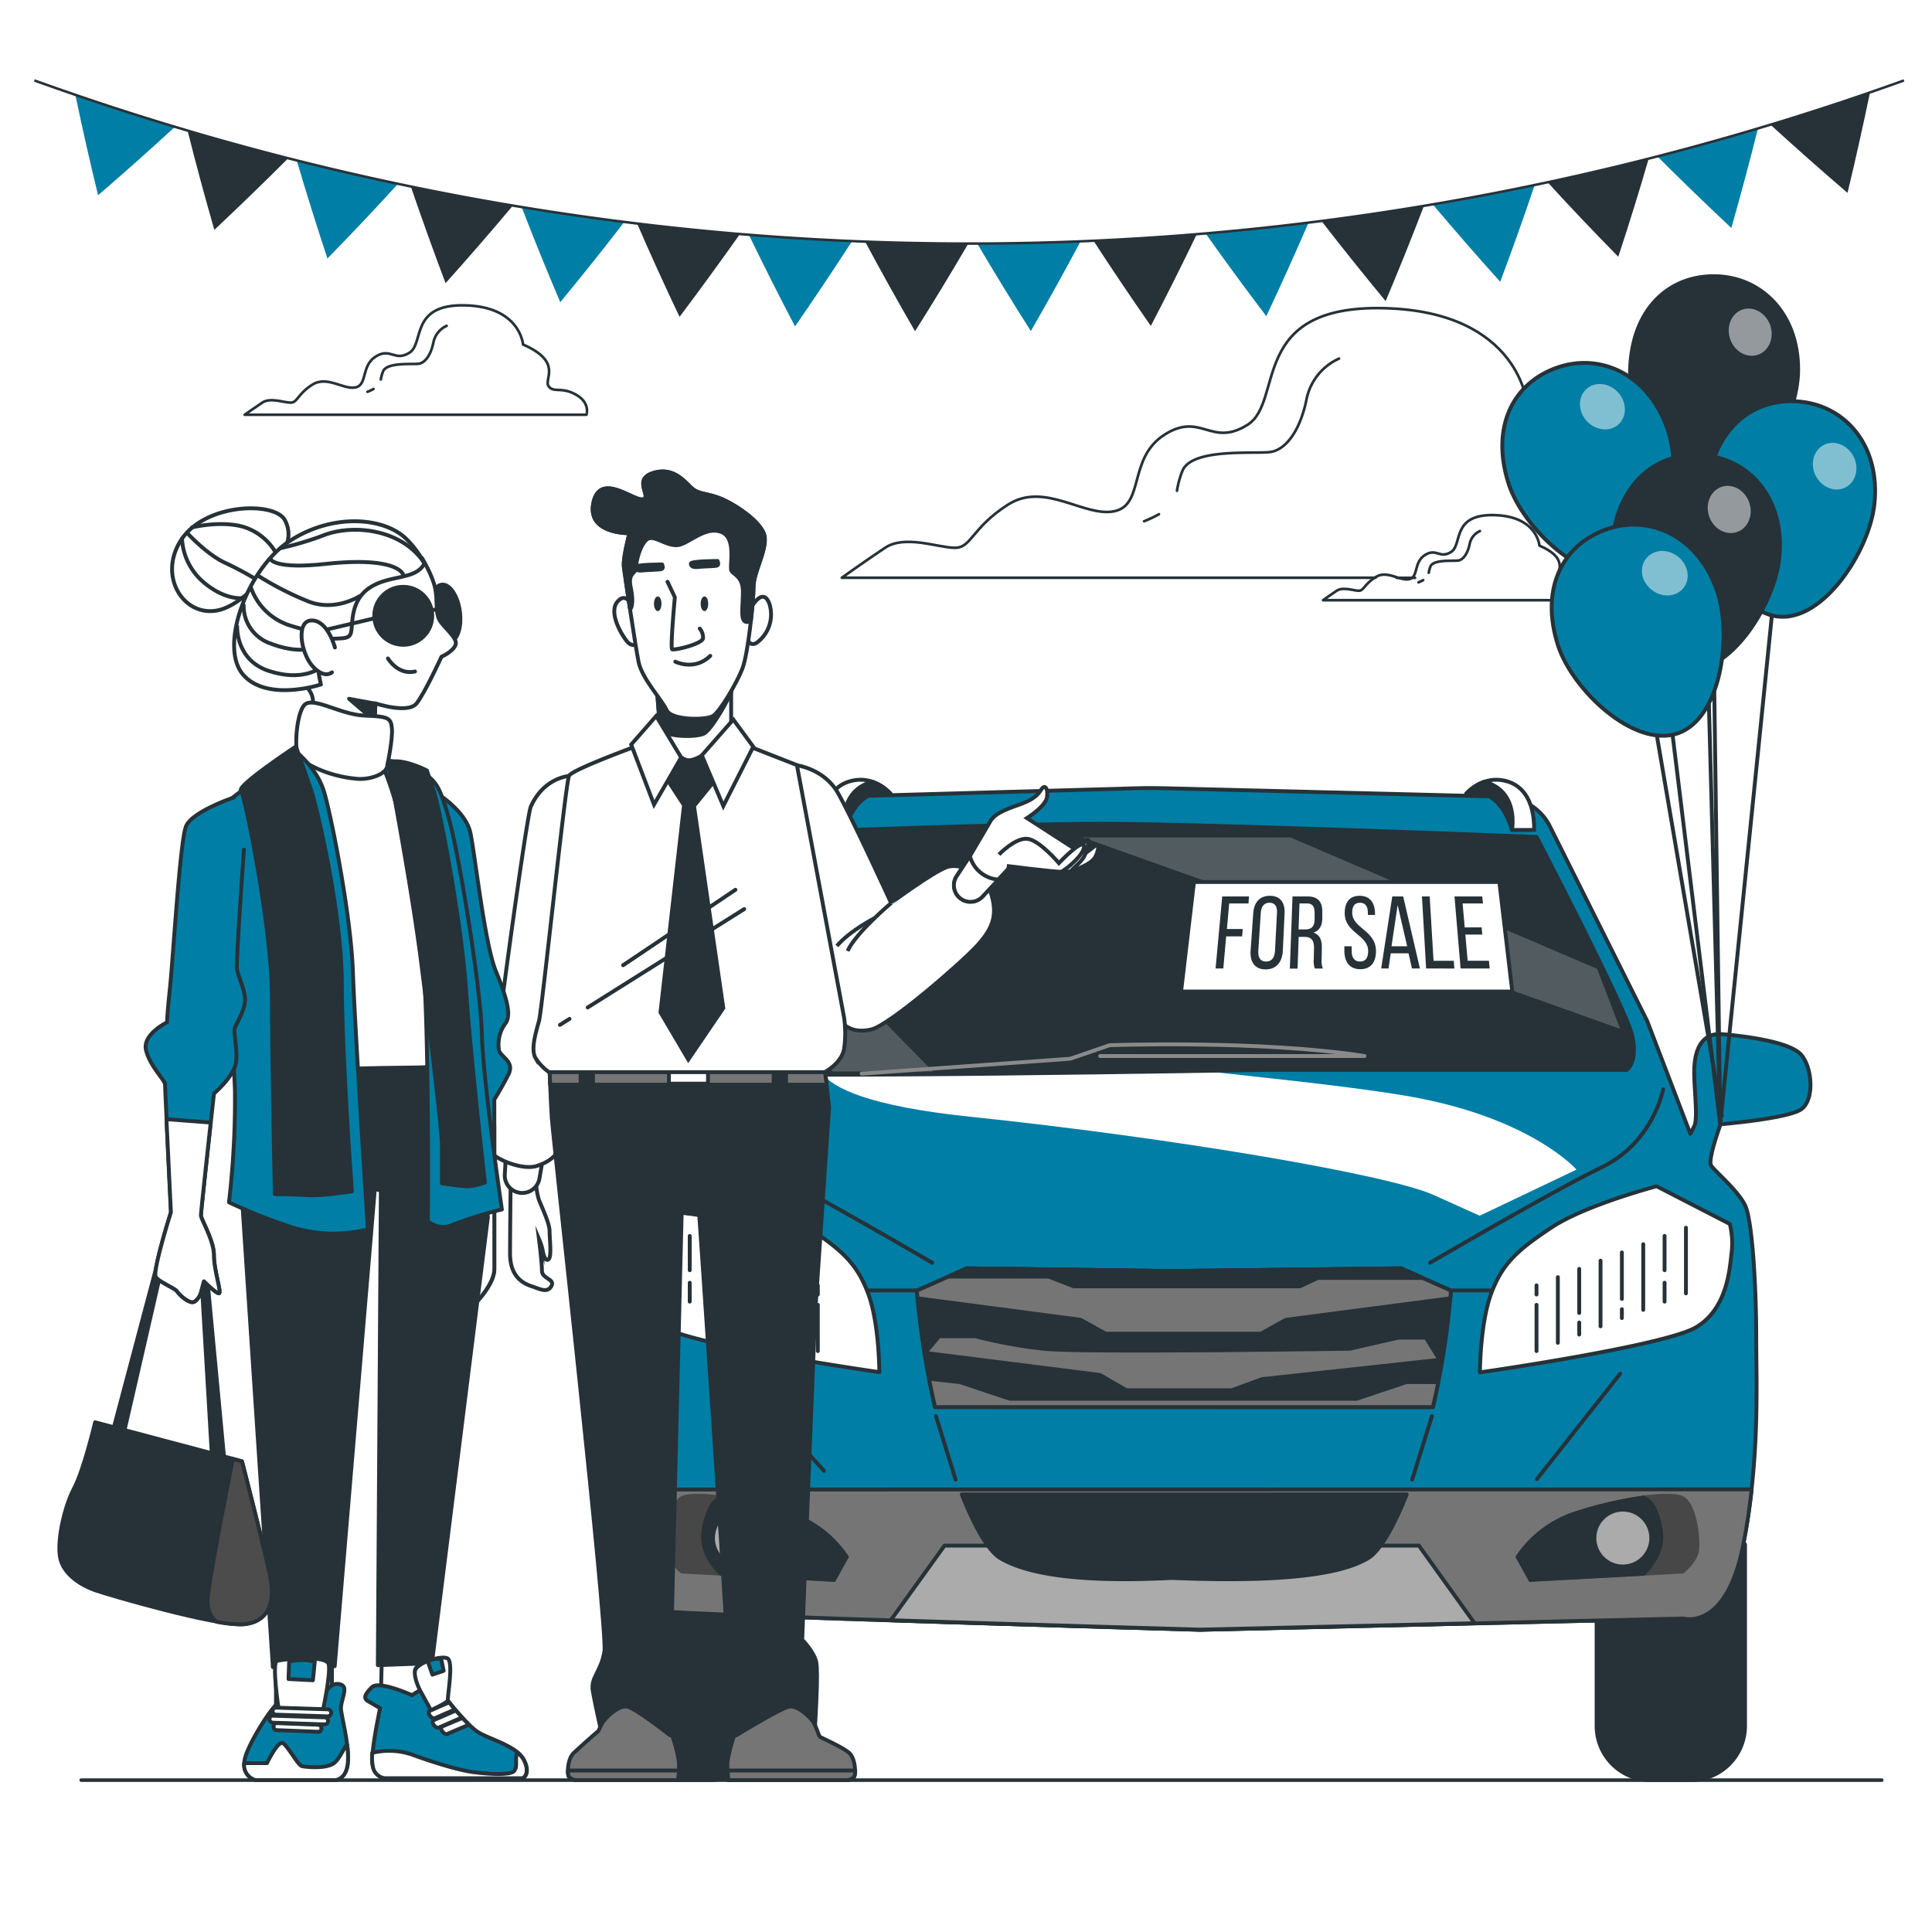 <svg class="animated" id="freepik_stories-vehicle-sale" xmlns="http://www.w3.org/2000/svg" viewBox="0 0 500 500" version="1.1" xmlns:xlink="http://www.w3.org/1999/xlink" xmlns:svgjs="http://svgjs.com/svgjs"><style>svg#freepik_stories-vehicle-sale:not(.animated) .animable {opacity: 0;}svg#freepik_stories-vehicle-sale.animated #freepik--Clouds--inject-22 {animation: 6s Infinite  linear floating;animation-delay: 1.5s;}svg#freepik_stories-vehicle-sale.animated #freepik--Car--inject-22 {animation: 1s 1 forwards cubic-bezier(.36,-0.01,.5,1.38) slideDown;animation-delay: 0s;}            @keyframes floating {                0% {                    opacity: 1;                    transform: translateY(0px);                }                50% {                    transform: translateY(-10px);                }                100% {                    opacity: 1;                    transform: translateY(0px);                }            }                    @keyframes slideDown {                0% {                    opacity: 0;                    transform: translateY(-30px);                }                100% {                    opacity: 1;                    transform: translateY(0);                }            }        </style><g id="freepik--Clouds--inject-22" class="animable animator-active" style="transform-origin: 249.68px 117.171px;"><path d="M149,102.1c-3.84-2.1-5.59-.35-7-2.1s3.85-6.29-6.64-10.84c0,0-.7-9.79-15-10.14S109.83,88.81,106,91.26s-4.9-1.4-8.75,1-2.09,7.34-5.24,8-7.34-3.15-11.19-.7S77,104.2,75.22,104.2s-5.25-1.4-7.35,0-4.54,3.14-4.54,3.14h88.46S152.84,104.2,149,102.1Z" style="fill: none; stroke: rgb(38, 50, 56); stroke-linecap: round; stroke-linejoin: round; stroke-width: 0.687px; transform-origin: 107.626px 93.176px;" id="el5a03zbnr6f4" class="animable"></path><path d="M96.66,100.66a11,11,0,0,1-1.56.74" style="fill: none; stroke: rgb(38, 50, 56); stroke-linecap: round; stroke-linejoin: round; stroke-width: 0.687px; transform-origin: 95.88px 101.03px;" id="elwcasq38c52a" class="animable"></path><path d="M115.59,84.33a6,6,0,0,0-3.42,4.27c-.64,3.2-2.13,5.33-3.84,5.54s-8.11-.42-9.17,1.92a9.33,9.33,0,0,0-.6,2.15" style="fill: none; stroke: rgb(38, 50, 56); stroke-linecap: round; stroke-linejoin: round; stroke-width: 0.687px; transform-origin: 107.075px 91.27px;" id="el17vk3c1gdzz" class="animable"></path><path d="M409,151.25c-3-1.63-4.35-.27-5.43-1.63s3-4.89-5.17-8.42c0,0-.54-7.62-11.69-7.89s-8.15,7.61-11.14,9.52-3.8-1.09-6.79.81-1.64,5.71-4.08,6.25-5.71-2.44-8.7-.54-3,3.53-4.35,3.53-4.08-1.08-5.71,0-3.53,2.45-3.53,2.45h68.77S412,152.88,409,151.25Z" style="fill: none; stroke: rgb(38, 50, 56); stroke-linecap: round; stroke-linejoin: round; stroke-width: 0.687px; transform-origin: 376.846px 144.317px;" id="el8f5bhjpbdho" class="animable"></path><path d="M368.32,150.14a10.89,10.89,0,0,1-1.21.57" style="fill: none; stroke: rgb(38, 50, 56); stroke-linecap: round; stroke-linejoin: round; stroke-width: 0.687px; transform-origin: 367.715px 150.425px;" id="el1mre4xdyw7m" class="animable"></path><path d="M383,137.44a4.65,4.65,0,0,0-2.65,3.32c-.5,2.48-1.66,4.14-3,4.31s-6.3-.33-7.13,1.49a7,7,0,0,0-.46,1.67" style="fill: none; stroke: rgb(38, 50, 56); stroke-linecap: round; stroke-linejoin: round; stroke-width: 0.687px; transform-origin: 376.38px 142.835px;" id="elllnx9m5t23g" class="animable"></path><line x1="361.44" y1="149.54" x2="366.21" y2="149.54" style="fill: none; stroke: rgb(38, 50, 56); stroke-linecap: round; stroke-linejoin: round; stroke-width: 0.687px; transform-origin: 363.825px 149.54px;" id="el2en9r7pp62j" class="animable"></line><path d="M403.57,149.54h32.14s2.58-7.75-6.89-12.92-13.78-.86-17.22-5.17,9.47-15.5-16.37-26.69c0,0-1.72-24.12-37-25s-25.83,24.11-35.31,30.14-12.05-3.44-21.53,2.59-5.16,18.08-12.91,19.8-18.09-7.75-27.56-1.72-9.47,11.2-13.78,11.2-12.92-3.45-18.09,0-11.19,7.75-11.19,7.75H356" style="fill: none; stroke: rgb(38, 50, 56); stroke-linecap: round; stroke-linejoin: round; stroke-width: 0.687px; transform-origin: 326.945px 114.639px;" id="el22x27qyajiu" class="animable"></path><path d="M299.93,133.08a30.64,30.64,0,0,1-3.84,1.82" style="fill: none; stroke: rgb(38, 50, 56); stroke-linecap: round; stroke-linejoin: round; stroke-width: 0.687px; transform-origin: 298.01px 133.99px;" id="eloegd01io1cs" class="animable"></path><path d="M304.6,127a23.34,23.34,0,0,1,1.47-5.28c2.63-5.78,18.4-4.21,22.6-4.73s7.88-5.78,9.46-13.67a14.72,14.72,0,0,1,8.41-10.51" style="fill: none; stroke: rgb(38, 50, 56); stroke-linecap: round; stroke-linejoin: round; stroke-width: 0.687px; transform-origin: 325.57px 109.905px;" id="elzbejil66q6" class="animable"></path></g><g id="freepik--Pennants--inject-22" class="animable" style="transform-origin: 250.815px 53.115px;"><path d="M25.38,50.53q10.14-8.72,19.9-17.7-12.95-3.9-25.78-8.29Q22.21,37.53,25.38,50.53Z" style="fill: rgb(0, 126, 165); transform-origin: 32.39px 37.535px;" id="el0vxqy3gs4fh" class="animable"></path><path d="M55.47,59.49Q65.21,50.34,74.55,41q-13.05-3.33-26-7.16Q51.77,46.65,55.47,59.49Z" style="fill: rgb(38, 50, 56); transform-origin: 61.55px 46.665px;" id="eliqp9ivyf3if" class="animable"></path><path d="M84.74,66.9Q94.09,57.35,103,47.58,89.87,44.8,76.79,41.51,80.54,54.22,84.74,66.9Z" style="fill: rgb(0, 126, 165); transform-origin: 89.895px 54.205px;" id="eluw5bizbpfjr" class="animable"></path><path d="M115.31,73.29q8.91-9.93,17.42-20.08Q119.49,51,106.32,48.27,110.6,60.79,115.31,73.29Z" style="fill: rgb(38, 50, 56); transform-origin: 119.525px 60.78px;" id="eljh8mdydr5ar" class="animable"></path><path d="M145,78.21q8.49-10.29,16.57-20.77Q148.23,55.76,135,53.59,139.76,65.94,145,78.21Z" style="fill: rgb(0, 126, 165); transform-origin: 148.285px 65.9px;" id="elvy6xlwdovg" class="animable"></path><path d="M175.87,82q8-10.64,15.65-21.46-13.35-1.11-26.65-2.72Q170.15,70,175.87,82Z" style="fill: rgb(38, 50, 56); transform-origin: 178.195px 69.91px;" id="elkflug9nv8h" class="animable"></path><path d="M205.76,84.47q7.59-11,14.76-22.07-13.36-.57-26.72-1.64Q199.56,72.67,205.76,84.47Z" style="fill: rgb(0, 126, 165); transform-origin: 207.16px 72.615px;" id="elqmta342sqk" class="animable"></path><path d="M236.81,85.72Q243.94,74.44,250.62,63q-13.38,0-26.75-.51Q230.13,74.19,236.81,85.72Z" style="fill: rgb(38, 50, 56); transform-origin: 237.245px 74.105px;" id="ellka190lz7d9" class="animable"></path><path d="M266.78,85.68q6.66-11.55,12.88-23.22-13.37.54-26.75.57Q259.63,74.43,266.78,85.68Z" style="fill: rgb(0, 126, 165); transform-origin: 266.285px 74.07px;" id="el6bfau9d3dt4" class="animable"></path><path d="M297.83,84.35Q304,72.53,309.73,60.6,296.38,61.71,283,62.31,290.21,73.41,297.83,84.35Z" style="fill: rgb(38, 50, 56); transform-origin: 296.365px 72.475px;" id="elovrhyu0p4x8" class="animable"></path><path d="M327.72,81.83q5.68-12.06,10.93-24.21Q325.34,59.27,312,60.41,319.66,71.21,327.72,81.83Z" style="fill: rgb(0, 126, 165); transform-origin: 325.325px 69.725px;" id="elfsj80ytrqgt" class="animable"></path><path d="M358.6,77.93q5.19-12.3,9.92-24.66Q355.28,55.49,342,57.2,350.1,67.66,358.6,77.93Z" style="fill: rgb(38, 50, 56); transform-origin: 355.26px 65.6px;" id="el4zv2oshjh6x" class="animable"></path><path d="M388.26,72.93q4.68-12.51,8.92-25.05-13.15,2.76-26.4,5Q379.32,63,388.26,72.93Z" style="fill: rgb(0, 126, 165); transform-origin: 383.98px 60.405px;" id="elrl3qd6zknzq" class="animable"></path><path d="M418.81,66.45Q423,53.76,426.7,41q-13.06,3.33-26.22,6.14Q409.45,56.93,418.81,66.45Z" style="fill: rgb(38, 50, 56); transform-origin: 413.59px 53.725px;" id="el991hy2j2ud" class="animable"></path><path d="M448.07,59q3.66-12.86,6.88-25.72-13,3.86-26,7.22Q438.31,49.85,448.07,59Z" style="fill: rgb(0, 126, 165); transform-origin: 441.95px 46.14px;" id="elpkthmi0ihl" class="animable"></path><path d="M478.14,49.92q3.12-13,5.81-26-12.81,4.42-25.76,8.35Q468,41.23,478.14,49.92Z" style="fill: rgb(38, 50, 56); transform-origin: 471.07px 36.92px;" id="elyfs1tk3shss" class="animable"></path><path d="M492.86,21.12a714.61,714.61,0,0,1-484.09,0L9,20.51a713.94,713.94,0,0,0,483.65,0C492.71,20.71,492.78,20.91,492.86,21.12Z" style="fill: rgb(38, 50, 56); transform-origin: 250.815px 41.935px;" id="eloc133oymozi" class="animable"></path></g><g id="freepik--Car--inject-22" class="animable" style="transform-origin: 313.379px 266.074px;"><path d="M159.39,399.67h38.41a0,0,0,0,1,0,0v47a14,14,0,0,1-14,14H173.39a14,14,0,0,1-14-14v-47A0,0,0,0,1,159.39,399.67Z" style="fill: rgb(38, 50, 56); stroke: rgb(38, 50, 56); stroke-linecap: round; stroke-linejoin: round; transform-origin: 178.595px 430.17px;" id="elghqfwvuz91j" class="animable"></path><path d="M413.2,399.67h38.41a0,0,0,0,1,0,0v47a14,14,0,0,1-14,14H427.2a14,14,0,0,1-14-14v-47A0,0,0,0,1,413.2,399.67Z" style="fill: rgb(38, 50, 56); stroke: rgb(38, 50, 56); stroke-linecap: round; stroke-linejoin: round; transform-origin: 432.405px 430.17px;" id="elwdmevenrxwe" class="animable"></path><path d="M466.17,273c-2.91-3.4-14.58-4.86-20.42-5.35s-7.29,4.86-7.29,9.73,1,12.15,0,14.1l-1,1.94L426.3,264.25l-25.15-50.32a13.53,13.53,0,0,0-6.36-6.27,21.58,21.58,0,0,0-4.17-1.43L301.56,204q-3.74-.09-7.48,0L215,206.23a5.69,5.69,0,0,0-2.61,2.59s-30.15,60.78-33.55,69.53-5.35,16-5.35,16a5.62,5.62,0,0,1-1.94-4.37c0-2.92,0-19-1-21.4s-18,0-25.28,4.38-2.92,12.64,3.4,16.05a39.3,39.3,0,0,0,14.1,3.89l6.33,9.23s-8.27,8.76-9.24,11.67-4.87,34-4.87,43.77,1.46,42.78,3.89,47.65S167.63,416,171,416.93s139.55,4.86,139.55,4.86l125-2.92s11.19,3.4,15.56-19,3.4-41.33,3.4-54-1-30.15-2.91-34-7.78-8.75-8.75-10.21,2.43-10.7,2.43-10.7,17.5-1.46,20.9-3.89S469.09,276.4,466.17,273Z" style="fill: rgb(0, 126, 165); stroke: rgb(38, 50, 56); stroke-linecap: round; stroke-linejoin: round; transform-origin: 305.014px 312.872px;" id="elea4fwgkznu5" class="animable"></path><path d="M213.34,270.45S199,283.58,251,289,359,303.88,371,309.25l11.94,5.38L408,302.69S396,289,363.78,283.58s-93.13-8.95-114-16.11S213.34,264.48,213.34,270.45Z" style="fill: rgb(255, 255, 255); transform-origin: 309.764px 289.161px;" id="elaja2rexe7s" class="animable"></path><line x1="242.21" y1="366.48" x2="247.32" y2="382.95" style="fill: none; stroke: rgb(38, 50, 56); stroke-linecap: round; stroke-linejoin: round; transform-origin: 244.765px 374.715px;" id="elu8xlbgvxov" class="animable"></line><line x1="370.58" y1="366.48" x2="365.47" y2="382.95" style="fill: none; stroke: rgb(38, 50, 56); stroke-linecap: round; stroke-linejoin: round; transform-origin: 368.025px 374.715px;" id="el29ud56aqd25" class="animable"></line><path d="M180.93,281.92s2.52,13.64,15.8,20.1,44.51,24.77,44.51,24.77" style="fill: none; stroke: rgb(38, 50, 56); stroke-linecap: round; stroke-linejoin: round; transform-origin: 211.085px 304.355px;" id="el2ul54bfkdvr" class="animable"></path><path d="M430.43,281.92s-2.51,13.64-15.79,20.1-44.52,24.77-44.52,24.77" style="fill: none; stroke: rgb(38, 50, 56); stroke-linecap: round; stroke-linejoin: round; transform-origin: 400.275px 304.355px;" id="elkfy1o3gzfl" class="animable"></path><line x1="189.91" y1="354.8" x2="213.24" y2="380.64" style="fill: none; stroke: rgb(38, 50, 56); stroke-linecap: round; stroke-linejoin: round; transform-origin: 201.575px 367.72px;" id="elahpgo18ox9u" class="animable"></line><line x1="419.3" y1="355.51" x2="397.76" y2="382.8" style="fill: rgb(255, 255, 255); stroke: rgb(38, 50, 56); stroke-linecap: round; stroke-linejoin: round; transform-origin: 408.53px 369.155px;" id="el4er57iozhx8" class="animable"></line><line x1="375.51" y1="333.97" x2="385.95" y2="333.97" style="fill: none; stroke: rgb(38, 50, 56); stroke-linecap: round; stroke-linejoin: round; transform-origin: 380.73px 333.97px;" id="el2exkq4m2amq" class="animable"></line><line x1="237.29" y1="333.97" x2="224.65" y2="333.97" style="fill: none; stroke: rgb(38, 50, 56); stroke-linecap: round; stroke-linejoin: round; transform-origin: 230.97px 333.97px;" id="elo45ij6wqf" class="animable"></line><path d="M156.17,385.49c.66,9.22,1.58,17.52,2.7,19.77,2.44,4.86,8.76,10.69,12.16,11.67s139.55,4.86,139.55,4.86l125-2.92s11.19,3.4,15.56-19c1-5,1.68-9.8,2.19-14.42Z" style="fill: rgb(117, 117, 117); stroke: rgb(38, 50, 56); stroke-linecap: round; stroke-linejoin: round; transform-origin: 304.75px 403.62px;" id="elituu3b5npu" class="animable"></path><path d="M256.26,400H244.44l-13.91,19.31c38,1.24,80,2.44,80,2.44l71.09-1.66L367.21,400H355.39l-49.57.87Z" style="fill: rgb(171, 171, 171); stroke: rgb(38, 50, 56); stroke-linecap: round; stroke-linejoin: round; transform-origin: 306.075px 410.875px;" id="elgr4wowbnr87" class="animable"></path><path d="M211.39,215.14s-22.86,60.29-22.86,62.24,138.1-.49,138.1-.49H421s2.92-1.94,1.46-8.75-24.79-51.54-24.79-51.54-86.07-3.41-111.84-3.41S211.39,215.14,211.39,215.14Z" style="fill: rgb(38, 50, 56); stroke: rgb(38, 50, 56); stroke-linecap: round; stroke-linejoin: round; transform-origin: 305.699px 245.663px;" id="el8ub51hpto1i" class="animable"></path><g id="elpo19ornah2"><polygon points="203.86 238.93 241.43 277.3 215.45 277.3 196.66 258.91 203.86 238.93" style="fill: rgb(255, 255, 255); opacity: 0.2; transform-origin: 219.045px 258.115px;" class="animable"></polygon></g><g id="elnxqmkdqajci"><polygon points="280.21 216.72 419.3 266.27 413.33 250.75 333.94 216.72 280.21 216.72" style="fill: rgb(255, 255, 255); opacity: 0.2; transform-origin: 349.755px 241.495px;" class="animable"></polygon></g><polygon points="391.38 256.61 305.66 256.61 309 228.26 388.03 228.26 391.38 256.61" style="fill: rgb(255, 255, 255); stroke: rgb(38, 50, 56); stroke-linecap: round; stroke-linejoin: round; transform-origin: 348.52px 242.435px;" id="elbybdvgfoh0r" class="animable"></polygon><path d="M321.62,240.43l-.15,1.9h-4.14l-.74,8.31h-2L316.31,232h6.93l-.13,1.81h-5l-.59,6.62Z" style="fill: rgb(38, 50, 56); transform-origin: 318.915px 241.32px;" id="elgnfwq87dgqn" class="animable"></path><path d="M324.34,236.32c.19-2.74,1.63-4.49,4.3-4.49s3.94,1.75,3.81,4.49L332,246c-.14,2.93-1.63,4.88-4.47,4.88s-4.08-2-3.87-4.88Zm1.31,9.74c-.11,1.76.53,2.79,2,2.79s2.22-1,2.32-2.79l.51-9.84c.09-1.62-.51-2.59-1.94-2.59s-2.15,1-2.25,2.59Z" style="fill: rgb(38, 50, 56); transform-origin: 328.048px 241.355px;" id="elyyu61u0d2nc" class="animable"></path><path d="M338.39,232c2.74,0,3.87,1.42,3.82,4.09l0,1.48c0,2-.75,3.29-2.3,3.79,1.63.51,2.22,1.91,2.18,3.94l-.05,3a5.11,5.11,0,0,0,.32,2.35h-2.08a5.46,5.46,0,0,1-.28-2.37l.07-3c0-2.14-.88-2.81-2.55-2.81h-1.42l-.29,8.21h-2L334.5,232Zm-.77,8.54c1.59,0,2.55-.53,2.6-2.53l0-1.74c0-1.62-.52-2.46-2-2.46h-1.91l-.24,6.73Z" style="fill: rgb(38, 50, 56); transform-origin: 338.085px 241.34px;" id="elsw5524nvauo" class="animable"></path><path d="M355.85,236.3v.49H354v-.6c0-1.62-.65-2.56-2.05-2.56s-2,.94-2,2.54c0,4.11,6,4.5,6.15,9.81.06,2.92-1.24,4.85-4.06,4.85s-4.13-1.93-4.12-4.85v-1.09h1.89v1.2c0,1.73.7,2.76,2.16,2.76s2.13-1,2.11-2.76c-.07-4.22-6.08-4.62-6.07-9.79,0-2.78,1.25-4.47,3.87-4.47S355.79,233.58,355.85,236.3Z" style="fill: rgb(38, 50, 56); transform-origin: 352.011px 241.33px;" id="eldvawwwinik" class="animable"></path><path d="M359.92,246.72l-.58,3.92h-1.89L360.32,232h2.82l4.33,18.64h-2.05l-.89-3.92Zm.2-1.83h4.05l-2.46-10.65Z" style="fill: rgb(38, 50, 56); transform-origin: 362.46px 241.32px;" id="el9h1h3dwdbzi" class="animable"></path><path d="M369.08,250.64,368,232H370L371,248.65h5.23l.16,2Z" style="fill: rgb(38, 50, 56); transform-origin: 372.195px 241.325px;" id="elwdyy36ral99" class="animable"></path><path d="M383.44,240l.18,1.86h-4.39l.6,6.78h5.5l.2,2H378L376.42,232h7.18l.19,1.81h-5.27l.55,6.2Z" style="fill: rgb(38, 50, 56); transform-origin: 380.975px 241.32px;" id="elxc4ci8vqj0e" class="animable"></path><path d="M428.73,307s-18.47,4.86-27.22,10.69-12.65,9.24-15.56,17S383,355.17,383,355.17s47.65-6.8,55.92-11.67,8.75-15.55,9.23-19.44a20.43,20.43,0,0,0-.48-7.3Z" style="fill: rgb(255, 255, 255); stroke: rgb(38, 50, 56); stroke-linecap: round; stroke-linejoin: round; transform-origin: 415.642px 331.085px;" id="eldrdo6zb1cz4" class="animable"></path><line x1="397.65" y1="337.69" x2="397.65" y2="349.65" style="fill: none; stroke: rgb(38, 50, 56); stroke-linecap: round; stroke-linejoin: round; transform-origin: 397.65px 343.67px;" id="elht17ltuxkt" class="animable"></line><line x1="397.65" y1="332.65" x2="397.65" y2="335.02" style="fill: none; stroke: rgb(38, 50, 56); stroke-linecap: round; stroke-linejoin: round; transform-origin: 397.65px 333.835px;" id="ellihdsfdgmgk" class="animable"></line><line x1="403.17" y1="330.52" x2="403.17" y2="347.52" style="fill: none; stroke: rgb(38, 50, 56); stroke-linecap: round; stroke-linejoin: round; transform-origin: 403.17px 339.02px;" id="elchm4yp8d1sk" class="animable"></line><line x1="408.7" y1="342.26" x2="408.7" y2="345.38" style="fill: none; stroke: rgb(38, 50, 56); stroke-linecap: round; stroke-linejoin: round; transform-origin: 408.7px 343.82px;" id="el2praglbsjt7" class="animable"></line><line x1="408.7" y1="328.39" x2="408.7" y2="339.79" style="fill: none; stroke: rgb(38, 50, 56); stroke-linecap: round; stroke-linejoin: round; transform-origin: 408.7px 334.09px;" id="els7pnec8j2mg" class="animable"></line><line x1="414.22" y1="326.26" x2="414.22" y2="343.25" style="fill: none; stroke: rgb(38, 50, 56); stroke-linecap: round; stroke-linejoin: round; transform-origin: 414.22px 334.755px;" id="el8mw4mc2a3m5" class="animable"></line><line x1="419.74" y1="338.83" x2="419.74" y2="341.12" style="fill: none; stroke: rgb(38, 50, 56); stroke-linecap: round; stroke-linejoin: round; transform-origin: 419.74px 339.975px;" id="elbfsvo6dyq4g" class="animable"></line><line x1="419.74" y1="324.13" x2="419.74" y2="336.16" style="fill: none; stroke: rgb(38, 50, 56); stroke-linecap: round; stroke-linejoin: round; transform-origin: 419.74px 330.145px;" id="elqm6cyh63i2" class="animable"></line><line x1="425.27" y1="322" x2="425.27" y2="338.99" style="fill: none; stroke: rgb(38, 50, 56); stroke-linecap: round; stroke-linejoin: round; transform-origin: 425.27px 330.495px;" id="elpp945187uab" class="animable"></line><line x1="430.79" y1="331.97" x2="430.79" y2="336.86" style="fill: none; stroke: rgb(38, 50, 56); stroke-linecap: round; stroke-linejoin: round; transform-origin: 430.79px 334.415px;" id="el9mh7x3w450g" class="animable"></line><line x1="430.79" y1="319.86" x2="430.79" y2="328.73" style="fill: none; stroke: rgb(38, 50, 56); stroke-linecap: round; stroke-linejoin: round; transform-origin: 430.79px 324.295px;" id="elijciyx7pq99" class="animable"></line><line x1="436.32" y1="317.73" x2="436.32" y2="334.73" style="fill: none; stroke: rgb(38, 50, 56); stroke-linecap: round; stroke-linejoin: round; transform-origin: 436.32px 326.23px;" id="elavmo5xq07tk" class="animable"></line><path d="M181.86,307s18.48,4.86,27.23,10.69,12.64,9.24,15.56,17,2.92,20.42,2.92,20.42-47.65-6.8-55.92-11.67-8.75-15.55-9.24-19.44a20.56,20.56,0,0,1,.49-7.3Z" style="fill: rgb(255, 255, 255); stroke: rgb(38, 50, 56); stroke-linecap: round; stroke-linejoin: round; transform-origin: 194.926px 331.055px;" id="elbiwk02mqa5s" class="animable"></path><line x1="211.65" y1="337.69" x2="211.65" y2="349.65" style="fill: none; stroke: rgb(38, 50, 56); stroke-linecap: round; stroke-linejoin: round; transform-origin: 211.65px 343.67px;" id="elrt7uvn866a" class="animable"></line><line x1="211.65" y1="332.65" x2="211.65" y2="335.02" style="fill: none; stroke: rgb(38, 50, 56); stroke-linecap: round; stroke-linejoin: round; transform-origin: 211.65px 333.835px;" id="el9tpil8vzds" class="animable"></line><line x1="206.13" y1="330.52" x2="206.13" y2="347.52" style="fill: none; stroke: rgb(38, 50, 56); stroke-linecap: round; stroke-linejoin: round; transform-origin: 206.13px 339.02px;" id="elna258tcjq1" class="animable"></line><line x1="200.6" y1="342.26" x2="200.6" y2="345.38" style="fill: none; stroke: rgb(38, 50, 56); stroke-linecap: round; stroke-linejoin: round; transform-origin: 200.6px 343.82px;" id="elfq45mafcetl" class="animable"></line><line x1="200.6" y1="328.39" x2="200.6" y2="339.79" style="fill: none; stroke: rgb(38, 50, 56); stroke-linecap: round; stroke-linejoin: round; transform-origin: 200.6px 334.09px;" id="elkvxbs9tcr4" class="animable"></line><line x1="195.08" y1="326.26" x2="195.08" y2="343.25" style="fill: none; stroke: rgb(38, 50, 56); stroke-linecap: round; stroke-linejoin: round; transform-origin: 195.08px 334.755px;" id="elnet8u2wpx8" class="animable"></line><line x1="189.55" y1="338.83" x2="189.55" y2="341.12" style="fill: none; stroke: rgb(38, 50, 56); stroke-linecap: round; stroke-linejoin: round; transform-origin: 189.55px 339.975px;" id="elqb7oocum3f" class="animable"></line><line x1="189.55" y1="324.13" x2="189.55" y2="336.16" style="fill: none; stroke: rgb(38, 50, 56); stroke-linecap: round; stroke-linejoin: round; transform-origin: 189.55px 330.145px;" id="eljgsevqiga0g" class="animable"></line><line x1="184.03" y1="322" x2="184.03" y2="338.99" style="fill: none; stroke: rgb(38, 50, 56); stroke-linecap: round; stroke-linejoin: round; transform-origin: 184.03px 330.495px;" id="elsff2ctp00gd" class="animable"></line><line x1="178.5" y1="331.97" x2="178.5" y2="336.86" style="fill: none; stroke: rgb(38, 50, 56); stroke-linecap: round; stroke-linejoin: round; transform-origin: 178.5px 334.415px;" id="elfpsd9k4yzs" class="animable"></line><line x1="178.5" y1="319.86" x2="178.5" y2="328.73" style="fill: none; stroke: rgb(38, 50, 56); stroke-linecap: round; stroke-linejoin: round; transform-origin: 178.5px 324.295px;" id="elegxw86q595v" class="animable"></line><line x1="172.98" y1="317.73" x2="172.98" y2="334.73" style="fill: none; stroke: rgb(38, 50, 56); stroke-linecap: round; stroke-linejoin: round; transform-origin: 172.98px 326.23px;" id="eldxfmn5wynrl" class="animable"></line><path d="M242,364.13A205.32,205.32,0,0,1,237.29,334l12.93-5.74,52.88.7,59.48-.7L375.51,334a205.32,205.32,0,0,1-4.67,30.16Zm6.91,22.62c3.55,9,7.14,14.86,10,16.51,4.24,2.47,14.37,6.66,44.33,5.11,36.43,1.55,46.57-2.64,50.81-5.11,2.82-1.65,6.41-7.47,10-16.51Z" style="fill: rgb(38, 50, 56); stroke: rgb(38, 50, 56); stroke-linecap: round; stroke-linejoin: round; transform-origin: 306.4px 368.483px;" id="el1skxlvnj6gej" class="animable"></path><path d="M375.51,334l-12.93-5.74-59.48.7-52.88-.7L237.29,334s.05.71.16,2l42.21,5.56,6.46,3.59h40.2l6.47-3.59L375.34,336C375.46,334.71,375.51,334,375.51,334Z" style="fill: rgb(117, 117, 117); stroke: rgb(38, 50, 56); stroke-linecap: round; stroke-linejoin: round; transform-origin: 306.4px 336.705px;" id="elkw61v0ypjd" class="animable"></path><polygon points="362.58 328.23 303.1 328.93 250.22 328.23 245.37 330.38 271.4 330.38 277.86 332.9 336.38 332.9 341.04 330.74 368.24 330.74 362.58 328.23" style="fill: rgb(38, 50, 56); stroke: rgb(38, 50, 56); stroke-linecap: round; stroke-linejoin: round; transform-origin: 306.805px 330.565px;" id="el7p9gmanw1gn" class="animable"></polygon><path d="M239.45,350.13l3.59-4.31h9.33A129.39,129.39,0,0,0,270,349.05c9.7,1.08,79.34,0,79.34,0l12.56-2.87H369l3.59,5.74-45.95,5-7.89,2.87H291.5l-6.82-3.95Z" style="fill: rgb(117, 117, 117); stroke: rgb(38, 50, 56); stroke-linecap: round; stroke-linejoin: round; transform-origin: 306.02px 352.805px;" id="elfy54lsizafc" class="animable"></path><path d="M364,357.67,351.09,362H261.35l-12.93-4.31-8-.89c.45,2.36,1,4.82,1.56,7.35H370.84c.51-2.21,1-4.37,1.39-6.46Z" style="fill: rgb(117, 117, 117); stroke: rgb(38, 50, 56); stroke-linecap: round; stroke-linejoin: round; transform-origin: 306.325px 360.475px;" id="elg1ta1q5t1e" class="animable"></path><path d="M216.11,409.36l3.59-6.46a29.1,29.1,0,0,0-15.79-11.85c-11.13-3.59-23.34-5.38-27.29-3.95s-5,11.85-4.3,14.72,4,5.39,4,5.39Z" style="fill: rgb(71, 71, 71); transform-origin: 195.909px 397.983px;" id="elw2s3r8bl2gf" class="animable"></path><path d="M203.91,391.05a102.46,102.46,0,0,0-17.43-4,6.22,6.22,0,0,0-3.39,3.64c-2.52,6.11-2.16,10.42,1.43,15.08a15.27,15.27,0,0,0,1.83,2l29.76,1.61,3.59-6.46A29.1,29.1,0,0,0,203.91,391.05Z" style="fill: rgb(38, 50, 56); transform-origin: 200.582px 398.215px;" id="elwr79rsnqnn" class="animable"></path><path d="M199.24,398.05a7.36,7.36,0,1,1-7.36-7.36A7.35,7.35,0,0,1,199.24,398.05Z" style="fill: rgb(171, 171, 171); stroke: rgb(38, 50, 56); stroke-linecap: round; stroke-linejoin: round; transform-origin: 191.88px 398.05px;" id="elb1f7dim2gtm" class="animable"></path><path d="M395.76,409.36l-3.59-6.46A29.15,29.15,0,0,1,408,391.05c11.12-3.59,23.33-5.38,27.28-3.95s5,11.85,4.31,14.72-3.95,5.39-3.95,5.39Z" style="fill: rgb(71, 71, 71); transform-origin: 415.978px 397.983px;" id="elave9wdd07ga" class="animable"></path><path d="M408,391.05a102,102,0,0,1,17.43-4,6.24,6.24,0,0,1,3.39,3.64c2.51,6.11,2.15,10.42-1.44,15.08a15.27,15.27,0,0,1-1.83,2l-29.76,1.61-3.59-6.46A29.15,29.15,0,0,1,408,391.05Z" style="fill: rgb(38, 50, 56); transform-origin: 411.319px 398.215px;" id="el94zk55mxhrs" class="animable"></path><g id="elv778ksqs5u"><circle cx="419.99" cy="398.05" r="7.36" style="fill: rgb(171, 171, 171); stroke: rgb(38, 50, 56); stroke-linecap: round; stroke-linejoin: round; transform-origin: 419.99px 398.05px; transform: rotate(-67.61deg);" class="animable"></circle></g><path d="M212.88,214.79h5.75s1.77-7.62,7.34-9.38h4.5s-3.59-4.26-9-3.54S212.88,206.89,212.88,214.79Z" style="fill: rgb(255, 255, 255); stroke: rgb(38, 50, 56); stroke-linecap: round; stroke-linejoin: round; transform-origin: 221.675px 208.289px;" id="elslk0lk3mbwg" class="animable"></path><path d="M225.82,202.32c-9.11,2.32-7.19,12.47-7.19,12.47s1.77-7.62,7.34-9.38h4.5A11.63,11.63,0,0,0,225.82,202.32Z" style="fill: rgb(38, 50, 56); stroke: rgb(38, 50, 56); stroke-linecap: round; stroke-linejoin: round; transform-origin: 224.466px 208.555px;" id="elk3te54au1v" class="animable"></path><path d="M397.05,214.79H391.3s-1.77-7.62-7.35-9.38h-4.5s3.59-4.26,9-3.54S397.05,206.89,397.05,214.79Z" style="fill: rgb(255, 255, 255); stroke: rgb(38, 50, 56); stroke-linecap: round; stroke-linejoin: round; transform-origin: 388.25px 208.289px;" id="eld1nsjbbq69" class="animable"></path><path d="M384.11,202.32c9.11,2.32,7.19,12.47,7.19,12.47s-1.77-7.62-7.35-9.38h-4.5A11.71,11.71,0,0,1,384.11,202.32Z" style="fill: rgb(38, 50, 56); stroke: rgb(38, 50, 56); stroke-linecap: round; stroke-linejoin: round; transform-origin: 385.459px 208.555px;" id="elyzcyh4lguyo" class="animable"></path><path d="M223,277.87,277,274l10.17-3.5s38.94-1.41,65.95,2.8h-68.4" style="fill: none; stroke: rgb(138, 138, 138); stroke-linecap: round; stroke-linejoin: round; transform-origin: 288.06px 274.072px;" id="ela1q0x27yt5m" class="animable"></path><polyline points="431.99 183.05 445.2 290.98 443.41 161.11" style="fill: none; stroke: rgb(38, 50, 56); stroke-miterlimit: 10; transform-origin: 438.595px 226.045px;" id="el82d2xre34ee" class="animable"></polyline><polyline points="440.38 112.64 445.2 290.98 459.64 148.63" style="fill: none; stroke: rgb(38, 50, 56); stroke-miterlimit: 10; transform-origin: 450.01px 201.81px;" id="elrpqoz1glh8m" class="animable"></polyline><line x1="418.81" y1="131.92" x2="445.66" y2="289.07" style="fill: none; stroke: rgb(38, 50, 56); stroke-miterlimit: 10; transform-origin: 432.235px 210.495px;" id="elkylmi4izlr" class="animable"></line><path d="M465.36,96c-.15,12-10.11,31.5-22.12,31.35s-21.8-19.86-21.37-31.87c.55-15.52,10-24.18,22-24S465.53,81.24,465.36,96Z" style="fill: rgb(38, 50, 56); stroke: rgb(38, 50, 56); stroke-linecap: round; stroke-linejoin: round; transform-origin: 443.609px 99.414px;" id="el6tyesnqvwi" class="animable"></path><g id="elygcxj4hllon"><path d="M458.14,84.18c1.11,3.23-.32,6.64-3.18,7.63s-6.1-.83-7.2-4.06.31-6.64,3.18-7.63S457,81,458.14,84.18Z" style="fill: rgb(255, 255, 255); opacity: 0.5; transform-origin: 452.951px 85.967px;" class="animable"></path></g><path d="M431.52,110.94c3.94,11.34,1.19,33.05-10.15,37s-27.25-11.28-30.93-22.71c-4.76-14.79,1.21-26.15,12.55-30.1S426.65,97,431.52,110.94Z" style="fill: rgb(0, 126, 165); stroke: rgb(38, 50, 56); stroke-linecap: round; stroke-linejoin: round; transform-origin: 411.003px 121.248px;" id="el0bj80k916s8c" class="animable"></path><g id="elfctqloitju"><path d="M418.71,101.51c2.33,2.49,2.43,6.18.22,8.26s-5.9,1.73-8.23-.75-2.43-6.19-.22-8.27S416.38,99,418.71,101.51Z" style="fill: rgb(255, 255, 255); opacity: 0.5; transform-origin: 414.705px 105.257px;" class="animable"></path></g><path d="M485.1,130.41c-1.25,11.94-13,30.42-24.93,29.16s-19.86-21.81-18.32-33.72c2-15.4,12.23-23.15,24.17-21.89S486.65,115.69,485.1,130.41Z" style="fill: rgb(0, 126, 165); stroke: rgb(38, 50, 56); stroke-linecap: round; stroke-linejoin: round; transform-origin: 463.469px 131.729px;" id="elw86ldpgkqi" class="animable"></path><g id="elzdv8jekek9d"><path d="M479.7,118.15c1.54,3,.61,6.62-2.09,8s-6.15,0-7.7-3-.61-6.62,2.09-8S478.15,115.11,479.7,118.15Z" style="fill: rgb(255, 255, 255); opacity: 0.5; transform-origin: 474.803px 120.647px;" class="animable"></path></g><path d="M460.53,143.91c-1,12-12.44,30.65-24.41,29.61s-20.24-21.45-18.91-33.39c1.71-15.44,11.81-23.36,23.77-22.32S461.82,129.17,460.53,143.91Z" style="fill: rgb(38, 50, 56); stroke: rgb(38, 50, 56); stroke-linecap: round; stroke-linejoin: round; transform-origin: 438.862px 145.64px;" id="el9hwg8mmuv0r" class="animable"></path><g id="el372yjzpkrpn"><path d="M452.71,130.07c1.11,3.22-.31,6.64-3.18,7.62s-6.09-.83-7.2-4.05.31-6.64,3.18-7.63S451.6,126.84,452.71,130.07Z" style="fill: rgb(255, 255, 255); opacity: 0.5; transform-origin: 447.52px 131.848px;" class="animable"></path></g><path d="M444.33,152.78c4,11.33,1.25,33.05-10.09,37s-27.27-11.24-31-22.66c-4.79-14.79,1.16-26.16,12.5-30.12S439.44,138.81,444.33,152.78Z" style="fill: rgb(0, 126, 165); stroke: rgb(38, 50, 56); stroke-linecap: round; stroke-linejoin: round; transform-origin: 423.818px 163.099px;" id="elfzevq5r09h8" class="animable"></path><g id="el7bkoxtqv2j3"><path d="M434.2,144c2.7,2.09,3.39,5.73,1.53,8.12s-5.54,2.66-8.24.57S424.1,147,426,144.57,431.5,141.92,434.2,144Z" style="fill: rgb(255, 255, 255); opacity: 0.5; transform-origin: 430.85px 148.34px;" class="animable"></path></g></g><g id="freepik--character-2--inject-22" class="animable" style="transform-origin: 204.997px 291.349px;"><path d="M206.23,198.05s7,.93,10.53,7,13.86,28.64,13.86,28.64S241,226,244.85,224.48s10.35,2,11.83,7.39,0,8.69-3.88,12.94-22.55,20.52-27.35,21.62-8.51-.73-10.17-6.83-11.09-59.88-11.09-59.88S203.45,197.5,206.23,198.05Z" style="fill: rgb(255, 255, 255); stroke: rgb(38, 50, 56); stroke-miterlimit: 10; transform-origin: 230.672px 232.347px;" id="el7epf9ugoedm" class="animable"></path><path d="M138.72,304.53a18,18,0,0,0,.76,6c.92,2.29,2.75,6.11,2.75,8.09s.61,6.72-.3,7.33-1.38-1.68-1.53-2.6a17.86,17.86,0,0,0-.92-2.74s.77,6.1.77,8.24,3.51,2.14,2.44,4-2.9.76-5.19,0-5.5-2.6-5.5-8.4.16-18.62.16-18.62Z" style="fill: rgb(255, 255, 255); stroke: rgb(38, 50, 56); stroke-miterlimit: 10; transform-origin: 137.446px 319.201px;" id="elynhc9vc3k7g" class="animable"></path><path d="M131,297.81l-.36,6.14a4.52,4.52,0,0,0,3.87,4.74h0a4.52,4.52,0,0,0,5.1-3.71l1.08-6.26Z" style="fill: rgb(255, 255, 255); stroke: rgb(38, 50, 56); stroke-miterlimit: 10; transform-origin: 135.661px 303.273px;" id="elrsh88ewapca" class="animable"></path><path d="M147.27,200.82s-6.59.41-9.92,8c-1.2,2.73-12.42,84.77-11.51,87.8s9.08,6.36,13,5.15,5.75-3.33,6.36-5.76,4.84-91.73,4.84-91.73A3,3,0,0,0,147.27,200.82Z" style="fill: rgb(255, 255, 255); stroke: rgb(38, 50, 56); stroke-miterlimit: 10; transform-origin: 137.932px 251.422px;" id="el1tq44e6njx9h" class="animable"></path><path d="M142.19,275.71s.3,8.78.61,13.62,14.53,132.61,13.62,138.06-3.63,6.66-3,10.29,2.42,11.51,2.42,11.51H174s3.94-4.84,3.33-8.48-3.63-10.59-3.63-13.62,2.72-113.23,2.72-113.23l4.54.6s8.18,118.08,7.57,120.5-2.42,4.54-2.42,5.75,4.24,9.08,4.24,9.08l20.59-3.33s.9-13.62.3-16.34-3.63-5.76-3.63-5.76l3.33-84.16,3.63-53.59-1.21-10.9Z" style="fill: rgb(38, 50, 56); stroke: rgb(38, 50, 56); stroke-miterlimit: 10; transform-origin: 178.38px 362.75px;" id="eljtbtjon398e" class="animable"></path><path d="M213.34,275.71H142.19s.08,2.21.19,5H213.9Z" style="fill: rgb(117, 117, 117); stroke: rgb(38, 50, 56); stroke-linecap: round; stroke-linejoin: round; transform-origin: 178.045px 278.21px;" id="eln4s84rz8me9" class="animable"></path><rect x="150.25" y="277.34" width="3.22" height="5.37" style="fill: rgb(38, 50, 56); stroke: rgb(38, 50, 56); stroke-miterlimit: 10; transform-origin: 151.86px 280.025px;" id="elgl6mzsvuhng" class="animable"></rect><rect x="200.22" y="277.34" width="3.22" height="5.37" style="fill: rgb(38, 50, 56); stroke: rgb(38, 50, 56); stroke-miterlimit: 10; transform-origin: 201.83px 280.025px;" id="elrmlmgacntk" class="animable"></rect><rect x="173.11" y="275.95" width="10.12" height="4.5" style="fill: rgb(255, 255, 255); stroke: rgb(38, 50, 56); stroke-miterlimit: 10; transform-origin: 178.17px 278.2px;" id="eleku0qckztfe" class="animable"></rect><path d="M168.34,191.77s-20.15,7.21-21.07,9-7,60.62-7.76,63.4-2.22,7.39-.93,9.61a12.84,12.84,0,0,0,3.51,3.69h71.34s4.25-2.21,5-5.91a27.89,27.89,0,0,0,0-8.32l-12.19-65.24-12.76-5L177,191.77Z" style="fill: rgb(255, 255, 255); stroke: rgb(38, 50, 56); stroke-miterlimit: 10; transform-origin: 178.405px 234.62px;" id="elly1taegargn" class="animable"></path><line x1="152.09" y1="260.73" x2="192.6" y2="235.27" style="fill: none; stroke: rgb(38, 50, 56); stroke-linecap: round; stroke-linejoin: round; transform-origin: 172.345px 248px;" id="elveqigi7p4w8" class="animable"></line><line x1="144.91" y1="265.24" x2="147.4" y2="263.68" style="fill: none; stroke: rgb(38, 50, 56); stroke-linecap: round; stroke-linejoin: round; transform-origin: 146.155px 264.46px;" id="elaxnf7zc54dk" class="animable"></line><line x1="161.26" y1="249.8" x2="190.33" y2="230.27" style="fill: none; stroke: rgb(38, 50, 56); stroke-linecap: round; stroke-linejoin: round; transform-origin: 175.795px 240.035px;" id="elw3i9bw6ak5g" class="animable"></line><polygon points="171.48 199.9 177.02 208.4 170.93 262 178.13 274.2 187.19 260.89 179.61 208.59 186.08 200.64 178.32 192.32 171.48 199.9" style="fill: rgb(38, 50, 56); stroke: rgb(38, 50, 56); stroke-miterlimit: 10; transform-origin: 179.06px 233.26px;" id="el9lw0ky7tjv" class="animable"></polygon><path d="M170,178.28l.93,11.64s4.25,6.84,7.39,6.84,10.9-6.65,10.9-6.65V177.35s-8.13,5.73-11.64,4.81A28.45,28.45,0,0,1,170,178.28Z" style="fill: rgb(255, 255, 255); stroke: rgb(38, 50, 56); stroke-miterlimit: 10; transform-origin: 179.61px 187.055px;" id="el9e1mwoepsn" class="animable"></path><path d="M177.58,182.16a28.45,28.45,0,0,1-7.58-3.88l.84,10.54c2.1,2.07,9.94,2,11.56.91s5-6.56,6.82-10.51v-1.87S181.09,183.08,177.58,182.16Z" style="fill: rgb(38, 50, 56); stroke: rgb(38, 50, 56); stroke-miterlimit: 10; transform-origin: 179.61px 183.916px;" id="eld826jgj1akb" class="animable"></path><polygon points="176.28 196.02 169.26 208.22 163.35 192.69 169.82 185.3 176.28 196.02" style="fill: rgb(255, 255, 255); stroke: rgb(38, 50, 56); stroke-miterlimit: 10; transform-origin: 169.815px 196.76px;" id="elofitd0zrnwk" class="animable"></polygon><polygon points="181.64 195.47 187.19 208.59 194.95 193.25 189.78 186.22 181.64 195.47" style="fill: rgb(255, 255, 255); stroke: rgb(38, 50, 56); stroke-miterlimit: 10; transform-origin: 188.295px 197.405px;" id="elrftws0qgqv" class="animable"></polygon><path d="M194.68,156.78s2.94-5,4.49-.35a9.07,9.07,0,0,1-3.45,10c-1.9,1-2.42-1.38-2.42-1.38Z" style="fill: rgb(255, 255, 255); stroke: rgb(38, 50, 56); stroke-miterlimit: 10; transform-origin: 196.425px 160.563px;" id="el35hfz7l71cr" class="animable"></path><path d="M163.77,157.3s-1.56-4.49-4-1.56,1.38,9,2.59,10.36,2.59.87,2.94-.17S163.77,157.3,163.77,157.3Z" style="fill: rgb(255, 255, 255); stroke: rgb(38, 50, 56); stroke-miterlimit: 10; transform-origin: 162.158px 160.84px;" id="elf18fvy8g0qj" class="animable"></path><path d="M162.92,138s-1.75,6.42-1.46,8.75,2.92,20.13,3.79,24.51,6.13,9.92,7.3,12.55,10.21,2.62,12,1.46,6.13-8.47,7.59-12.26S195,155.77,195,152s3.21-9,2.92-12.83-7.88-8.76-11.67-10.22-5.54-.87-7.58-2.91-5-5.26-9.93-3.51,0,6.13-2.33,6.72-11.09-7.3-12.84.87S162.92,138,162.92,138Z" style="fill: rgb(255, 255, 255); stroke: rgb(38, 50, 56); stroke-miterlimit: 10; transform-origin: 175.661px 154.021px;" id="elq66sz9liev" class="animable"></path><path d="M197.93,139.14c-.29-3.8-7.88-8.76-11.67-10.22s-5.54-.87-7.58-2.91-5-5.26-9.93-3.51,0,6.13-2.33,6.72-11.09-7.3-12.84.87,9.34,7.88,9.34,7.88-1.75,6.42-1.46,8.75c.14,1.1.79,5.61,1.53,10.54l.26.21s.86-1.21,0-5.35,1.38-3.46,1.38-5.36,1.38-6.73,3.28-7.42,5.35,2.59,8.29,1.55,6.91-4.84,10.71-3.11,1.72,9,2.42,10,2.93,1.55,2.93,5.35-.69,7.26.69,7.77a1.41,1.41,0,0,0,1.38-.33c.42-3.63.68-7,.68-8.62C195,148.18,198.22,142.93,197.93,139.14Z" style="fill: rgb(38, 50, 56); stroke: rgb(38, 50, 56); stroke-miterlimit: 10; transform-origin: 175.671px 141.479px;" id="elkbv4fqz3wsl" class="animable"></path><path d="M174.76,171.24s5,2.51,9.05-1.51" style="fill: none; stroke: rgb(38, 50, 56); stroke-linecap: round; stroke-linejoin: round; transform-origin: 179.285px 170.872px;" id="elgf758twbm56" class="animable"></path><path d="M172.75,150.56l1.9,4s-1.21,13.13-.7,13.47,8-1.38,8-2.93a3.57,3.57,0,0,0-.86-2.42" style="fill: none; stroke: rgb(38, 50, 56); stroke-linecap: round; stroke-linejoin: round; transform-origin: 177.351px 159.317px;" id="elfenwvjgtvmv" class="animable"></path><path d="M171.35,146.08s-6.91,0-6.91.69.69,1,1.73.87,4.31-.18,5-.35S171.35,146.08,171.35,146.08Z" style="fill: rgb(38, 50, 56); stroke: rgb(38, 50, 56); stroke-linecap: round; stroke-linejoin: round; transform-origin: 167.986px 146.875px;" id="eltu76qy6xbrb" class="animable"></path><path d="M185.7,145.18s-6.91,0-6.91.69.69,1,1.73.87,4.32-.18,5-.35S185.7,145.18,185.7,145.18Z" style="fill: rgb(38, 50, 56); stroke: rgb(38, 50, 56); stroke-linecap: round; stroke-linejoin: round; transform-origin: 182.334px 145.974px;" id="ella3993qcfgc" class="animable"></path><path d="M183.28,156.26c0,1.05-.42,1.9-.95,1.9s-1-.85-1-1.9.43-1.9,1-1.9S183.28,155.21,183.28,156.26Z" style="fill: rgb(38, 50, 56); transform-origin: 182.305px 156.26px;" id="el7138frukd5u" class="animable"></path><path d="M171.19,156.26c0,1.05-.42,1.9-.95,1.9s-1-.85-1-1.9.43-1.9,1-1.9S171.19,155.21,171.19,156.26Z" style="fill: rgb(38, 50, 56); transform-origin: 170.215px 156.26px;" id="elth9pzc4lxr" class="animable"></path><path d="M230.62,233.72s-9.05,7.58-11.27,12.39" style="fill: rgb(255, 255, 255); stroke: rgb(38, 50, 56); stroke-miterlimit: 10; transform-origin: 224.985px 239.915px;" id="el7gj2omy87rn" class="animable"></path><path d="M226.37,237.6s-6.28,3.15-9.8,7.21" style="fill: rgb(255, 255, 255); stroke: rgb(38, 50, 56); stroke-miterlimit: 10; transform-origin: 221.47px 241.205px;" id="eldbya3sno9zf" class="animable"></path><path d="M277.2,225.41s5.17-1.48,6.28-3.7.92-3.7-.37-2.59-2.77,2-3.33,2.59S277.2,225.41,277.2,225.41Z" style="fill: rgb(255, 255, 255); stroke: rgb(38, 50, 56); stroke-miterlimit: 10; transform-origin: 280.704px 222.076px;" id="elpbwucck5on" class="animable"></path><path d="M251.14,221.34l-3.53,5.36a4.26,4.26,0,0,0,.4,5.23h0a4.29,4.29,0,0,0,6.31,0l7.35-7.87s14.79,2.22,15.53,1.3,3.14-2.59,3.69-4.44,1.3-4.07.37-3.51-2,3-2,3l-13.49-8.69s4.8-3,5.17-5.36-.55-3.51-1.48-2-2.21,2.58-5.17,3.69-6.66,2.22-7.95,4.44Z" style="fill: rgb(255, 255, 255); stroke: rgb(38, 50, 56); stroke-miterlimit: 10; transform-origin: 264.299px 218.496px;" id="elpf8qicnmdxl" class="animable"></path><path d="M254.32,232l4.07-4.36a8.21,8.21,0,0,1-7.38-6.09l-3.4,5.17a4.28,4.28,0,0,0,6.71,5.28Z" style="fill: rgb(255, 255, 255); stroke: rgb(38, 50, 56); stroke-miterlimit: 10; transform-origin: 252.632px 227.475px;" id="el9shzign3v97" class="animable"></path><path d="M258.53,221.15s4.25-4.43,7.39-4.06,8.13,6.28,8.13,6.28,6.1-6.47,6.47-4.43-5,6.47-5.91,6.65-14.05-1.48-14.05-1.48" style="fill: rgb(255, 255, 255); stroke: rgb(38, 50, 56); stroke-miterlimit: 10; transform-origin: 269.534px 221.336px;" id="el2qj4swl521k" class="animable"></path><path d="M173.42,449.1s-8.9-7-11.06-7.42-5.12,2.43-6.07,3.64-1.21,2.57-1.62,2.84-4.58,4-6.2,5.52-1.75,5.53-1.21,6.21a3,3,0,0,0,1.75.81h26.43a25.09,25.09,0,0,0,.27-4.72,38.18,38.18,0,0,0-1.73-6.79" style="fill: rgb(117, 117, 117); stroke: rgb(38, 50, 56); stroke-linecap: round; stroke-linejoin: round; transform-origin: 161.351px 451.169px;" id="elb78w99vziad" class="animable"></path><path d="M147,458.21a3.23,3.23,0,0,0,.28,1.68,3,3,0,0,0,1.75.81h26.43s.18-1.12.26-2.49Z" style="fill: rgb(117, 117, 117); stroke: rgb(38, 50, 56); stroke-linecap: round; stroke-linejoin: round; transform-origin: 161.352px 459.455px;" id="el9co1c96tn6" class="animable"></path><path d="M190.56,449.1s11.45-7,13.61-7.42,5.12,2.43,6.07,3.64,1.62,3.91,2,4.18,5.93,2.7,7.55,4.18,1.76,5.53,1.22,6.21a3.06,3.06,0,0,1-1.76.81H188.54a25.09,25.09,0,0,1-.27-4.72,38.18,38.18,0,0,1,1.73-6.79Z" style="fill: rgb(117, 117, 117); stroke: rgb(38, 50, 56); stroke-linecap: round; stroke-linejoin: round; transform-origin: 204.773px 451.169px;" id="elh5dfq1d207m" class="animable"></path><path d="M188.54,460.7h30.73a3.06,3.06,0,0,0,1.76-.81,3.34,3.34,0,0,0,.28-1.68h-33C188.36,459.58,188.54,460.7,188.54,460.7Z" style="fill: rgb(117, 117, 117); stroke: rgb(38, 50, 56); stroke-linecap: round; stroke-linejoin: round; transform-origin: 204.817px 459.455px;" id="elgdllao7cgwp" class="animable"></path></g><g id="freepik--character-1--inject-22" class="animable" style="transform-origin: 75.861px 296.124px;"><path d="M116.89,166c1.69-.82,2.63-4.07,2.13-7.76-.55-4.11-2.67-7.21-4.72-6.93-1.62.21-2.72,2.47-2.84,5.42Z" style="fill: rgb(38, 50, 56); stroke: rgb(38, 50, 56); stroke-linecap: round; stroke-linejoin: round; transform-origin: 115.307px 158.646px;" id="elq8pvv5xa3d9" class="animable"></path><path d="M73,143a7.55,7.55,0,0,0,.78-8.28c-2.33-4.92-20.18-4.66-26.65,4.66s.14,20.22,9,18.62C63,156.77,70.9,146.87,73,143Z" style="fill: rgb(255, 255, 255); stroke: rgb(38, 50, 56); stroke-linecap: round; stroke-linejoin: round; transform-origin: 59.6px 144.853px;" id="elnizjjq4572s" class="animable"></path><path d="M47.1,139.37a15.86,15.86,0,0,0,5.74,11.44c5.82,4.87,10.37,3.93,10.37,3.93" style="fill: none; stroke: rgb(38, 50, 56); stroke-linecap: round; stroke-linejoin: round; transform-origin: 55.155px 147.091px;" id="el5din48287ua" class="animable"></path><path d="M48.59,138.08s4.88,5.34,9.59,7.54a84.19,84.19,0,0,1,8,4.25" style="fill: none; stroke: rgb(38, 50, 56); stroke-linecap: round; stroke-linejoin: round; transform-origin: 57.385px 143.975px;" id="elal4yvm8s19d" class="animable"></path><path d="M49.69,136.5s6.76-1.73,12.74-.31a14.63,14.63,0,0,1,8.8,6.6" style="fill: none; stroke: rgb(38, 50, 56); stroke-linecap: round; stroke-linejoin: round; transform-origin: 60.46px 139.21px;" id="el6yxtvm90pu3" class="animable"></path><path d="M109.24,144.46s2.82,4.63,3.42,8,0,5.84,1,7.85,5,4.83,4.22,6.64-3.62,3-3.62,3-4.23,9.26-6.44,12.08-10.67,0-10.67,0l-.2,4.43-16.5-3s1.81-2.62-1.21-5.84-12.08-14.09-1.61-24.55S105.82,143.25,109.24,144.46Z" style="fill: rgb(255, 255, 255); stroke: rgb(38, 50, 56); stroke-linecap: round; stroke-linejoin: round; transform-origin: 95.349px 165.134px;" id="el7d72wnim7y4" class="animable"></path><polyline points="97.16 182.1 90.34 180.85 96.96 186.53 97.16 182.1" style="fill: rgb(38, 50, 56); stroke: rgb(38, 50, 56); stroke-linecap: round; stroke-linejoin: round; transform-origin: 93.75px 183.69px;" id="elxwu1bi30yvj" class="animable"></polyline><path d="M109.85,145.79a26.43,26.43,0,0,0-4.8-6.42c-6-5.7-19.4-6.47-30.27.77s-18.11,27.17-11.9,34.41,20.18,2.59,20.18,2.59-2.59-10.35.78-11.39,6.47.26,7-2.06-.26-8.28,4.92-11.65S107.65,150.17,109.85,145.79Z" style="fill: rgb(255, 255, 255); stroke: rgb(38, 50, 56); stroke-linecap: round; stroke-linejoin: round; transform-origin: 85.22px 156.756px;" id="elz4cvzudm9j" class="animable"></path><path d="M82.55,173s-4.4,3.46-13,.63-8.17-11.48-8.17-11.48" style="fill: none; stroke: rgb(38, 50, 56); stroke-linecap: round; stroke-linejoin: round; transform-origin: 71.963px 168.446px;" id="el0hzdhsq592nu" class="animable"></path><path d="M63.06,156.63a10.28,10.28,0,0,0,6.92,9.9c7.38,2.83,11.16,1.1,11.16,1.1" style="fill: none; stroke: rgb(38, 50, 56); stroke-linecap: round; stroke-linejoin: round; transform-origin: 72.099px 162.392px;" id="el7yzsnr0eyu5" class="animable"></path><path d="M64.94,152.07A15.73,15.73,0,0,0,75.48,162a38.82,38.82,0,0,0,6,1.42" style="fill: none; stroke: rgb(38, 50, 56); stroke-linecap: round; stroke-linejoin: round; transform-origin: 73.21px 157.745px;" id="elzqhc8o2mefb" class="animable"></path><path d="M66.67,148.92a81.68,81.68,0,0,0,13.21,6.76c6.92,2.68,13.21-1.41,13.21-1.41" style="fill: none; stroke: rgb(38, 50, 56); stroke-linecap: round; stroke-linejoin: round; transform-origin: 79.88px 152.755px;" id="elxqmivv2mk9h" class="animable"></path><path d="M70.13,144.84s1.26,2.51,14.15,1.1,19,.33,20.12,2.83" style="fill: none; stroke: rgb(38, 50, 56); stroke-linecap: round; stroke-linejoin: round; transform-origin: 87.265px 146.805px;" id="elqf32ymi2vm" class="animable"></path><path d="M72.65,141.85a79.33,79.33,0,0,0,11.47-3.46c7.86-2.83,20.17-1.23,25.73,7.4" style="fill: none; stroke: rgb(38, 50, 56); stroke-linecap: round; stroke-linejoin: round; transform-origin: 91.25px 141.449px;" id="el7g66gwsnvda" class="animable"></path><path d="M86.68,167.57s-1.81-7-6-7-2.84,8.54.26,11.9S85.91,174,85.91,174" style="fill: rgb(255, 255, 255); stroke: rgb(38, 50, 56); stroke-linecap: round; stroke-linejoin: round; transform-origin: 82.362px 167.534px;" id="el66ppocsn8id" class="animable"></path><path d="M100.4,170.41s2.58,4.4,7,3.37" style="fill: none; stroke: rgb(38, 50, 56); stroke-linecap: round; stroke-linejoin: round; transform-origin: 103.9px 172.173px;" id="ele5catd83orq" class="animable"></path><g id="el4pjkigi64dh"><circle cx="104.36" cy="159.37" r="7.5" style="fill: rgb(38, 50, 56); stroke: rgb(38, 50, 56); stroke-linecap: round; stroke-linejoin: round; transform-origin: 104.36px 159.37px; transform: rotate(-81.01deg);" class="animable"></circle></g><line x1="97.81" y1="159.8" x2="84.61" y2="162.91" style="fill: none; stroke: rgb(38, 50, 56); stroke-linecap: round; stroke-linejoin: round; transform-origin: 91.21px 161.355px;" id="el59t24e6bqbo" class="animable"></line><line x1="111.17" y1="158.12" x2="114.27" y2="157.34" style="fill: none; stroke: rgb(38, 50, 56); stroke-linecap: round; stroke-linejoin: round; transform-origin: 112.72px 157.73px;" id="eloref4jk9d8" class="animable"></line><polygon points="85.91 426.29 85.91 442.85 71.42 442.85 71.42 426.03 85.91 426.29" style="fill: rgb(255, 255, 255); stroke: rgb(38, 50, 56); stroke-linecap: round; stroke-linejoin: round; transform-origin: 78.665px 434.44px;" id="elo6zmlfblx4" class="animable"></polygon><polygon points="98.84 428.1 98.58 438.45 106.35 441.55 111.26 438.45 111.26 426.55 98.84 428.1" style="fill: rgb(255, 255, 255); stroke: rgb(38, 50, 56); stroke-linecap: round; stroke-linejoin: round; transform-origin: 104.92px 434.05px;" id="elrh3ss0li8r" class="animable"></polygon><path d="M112.3,204.82s8.25,4.74,9.48,10.89,3.69,28.67,6.55,35.63,4.1,11.47,2.46,13.52a9.26,9.26,0,0,0-1.64,7c.41,1.64,4.1,2.87,2.46,6.15s-3.68,6.55-3.68,6.55v43.83c0,4.1-4.92,9-6.15,10.24s-3.28-3.27-3.28-6.55-.82-78.65-2-84.38-8.2-41.79-8.2-41.79S109.37,202.54,112.3,204.82Z" style="fill: rgb(0, 126, 165); stroke: rgb(38, 50, 56); stroke-linecap: round; stroke-linejoin: round; transform-origin: 120.164px 271.434px;" id="el4mc3stqhn8j" class="animable"></path><path d="M121.78,338.59c1.23-1.22,6.15-6.14,6.15-10.24V291.3a34.46,34.46,0,0,1-10,.37c.34,19.66.54,38.76.54,40.37C118.5,335.32,120.55,339.82,121.78,338.59Z" style="fill: rgb(255, 255, 255); stroke: rgb(38, 50, 56); stroke-linecap: round; stroke-linejoin: round; transform-origin: 122.93px 315.049px;" id="elbmvbm1wh9c" class="animable"></path><path d="M62.62,309.86l8,121.6,16-.26L97,307.79l1.56.26-.78,122.89,14-.51L126.27,315s-3.11-26.39-6-32.6a43.93,43.93,0,0,0-7-10.61H71.68S64.69,283.47,62.62,309.86Z" style="fill: rgb(38, 50, 56); stroke: rgb(38, 50, 56); stroke-linecap: round; stroke-linejoin: round; transform-origin: 94.445px 351.625px;" id="elxusbmy48nin" class="animable"></path><path d="M96.77,195.51s8.28,5.43,10.09,10.09,8.54,68.82,8.54,69.85-12.42.78-19.66,1-9.83.26-9.83.26-9.57-63.13-11.39-69.6,0-9.05,2.07-11.12,5.44-2.59,7-3.37S96.77,195.51,96.77,195.51Z" style="fill: rgb(255, 255, 255); stroke: rgb(38, 50, 56); stroke-linecap: round; stroke-linejoin: round; transform-origin: 94.586px 234.611px;" id="elod7fg6e8n5t" class="animable"></path><path d="M99.62,199.65s6.21,13.71,9.57,45c2,19.1,1.55,71.41,1.55,71.41a6.08,6.08,0,0,0,6.73.78A106.88,106.88,0,0,1,129.89,313s-4.92-33.64-5.17-45.28-5.7-45.28-8.28-54.85-3.63-10.86-7.51-13.19-9.83-3.11-9.83-3.11Z" style="fill: rgb(0, 126, 165); stroke: rgb(38, 50, 56); stroke-linecap: round; stroke-linejoin: round; transform-origin: 114.495px 257.042px;" id="elno59sqyxu0e" class="animable"></path><path d="M100.14,198.61s1.55-7.24,1.29-10.09-1.05-3.08-7.26-3.34-13.44-5.2-15.51-2.61S76.08,194.73,77.37,196s6.63,4.79,14.92,5.55C95.23,201.84,99.36,200.68,100.14,198.61Z" style="fill: rgb(255, 255, 255); stroke: rgb(38, 50, 56); stroke-linecap: round; stroke-linejoin: round; transform-origin: 89.062px 191.708px;" id="elwaotlbyq0iq" class="animable"></path><path d="M76.85,194.73s-16,10.35-19.4,14.23,3.1,59.77,3.36,73.74a230.19,230.19,0,0,1-1.55,28.46,137.11,137.11,0,0,0,16.3,6.46,36.09,36.09,0,0,0,19.66.52s-3.36-51.48-3.88-66.49-5.69-40.88-7.5-46.83S76.85,194.73,76.85,194.73Z" style="fill: rgb(0, 126, 165); stroke: rgb(38, 50, 56); stroke-linecap: round; stroke-linejoin: round; transform-origin: 75.844px 256.994px;" id="el45sabpu5t4f" class="animable"></path><path d="M76.59,193.18s-15.26,10.09-14.23,11.38,8,35.71,8,53,.78,51.49.78,51.49,4.92,0,8.54.26,11.38-1,11.38-1-2.59-35.7-2.59-53.81-6.46-45.8-8-50.2S76.59,193.18,76.59,193.18Z" style="fill: rgb(38, 50, 56); stroke: rgb(38, 50, 56); stroke-linecap: round; stroke-linejoin: round; transform-origin: 76.685px 251.263px;" id="elz4moy44esv" class="animable"></path><path d="M100.4,197.32s5.95,31.05,8.53,51.23,5.44,44,5.44,47.86v9.83s4.91.78,6.72.78a15.06,15.06,0,0,0,4.4-1s-3.88-34.41-4.91-50.19-6.47-45.53-8.28-51l-1.81-5.43S104,196,100.4,197.32Z" style="fill: rgb(38, 50, 56); stroke: rgb(38, 50, 56); stroke-linecap: round; stroke-linejoin: round; transform-origin: 112.945px 252.018px;" id="el9s1m4bzxj4d" class="animable"></path><path d="M62.62,378.17l-38-10.09s-2.85,12.16-5.43,17.07S14.76,398.6,15.54,403s5.43,7.25,9.05,8.54,31.31,9.31,38.29,8.8,8-6.21,7.25-11.13S62.62,378.17,62.62,378.17Z" style="fill: rgb(38, 50, 56); stroke: rgb(38, 50, 56); stroke-linecap: round; stroke-linejoin: round; transform-origin: 42.849px 394.222px;" id="el0u66nbvanhsp" class="animable"></path><path d="M70.13,409.21c-.78-4.91-7.51-31-7.51-31l-2.36-.63c-.42,2.12-5.69,28.59-6.43,35.29-.39,3.46.56,5.52,2.18,6.82a32.19,32.19,0,0,0,6.87.69C69.87,419.82,70.9,414.13,70.13,409.21Z" style="fill: rgb(76, 76, 76); stroke: rgb(38, 50, 56); stroke-linecap: round; stroke-linejoin: round; transform-origin: 62.045px 398.98px;" id="elbbsxwtr1fzf" class="animable"></path><path d="M41.67,329,31.09,375.08a1.52,1.52,0,0,1-1.6,1.17h0a1.52,1.52,0,0,1-1.33-1.9l13-49,12.16,2.07,5,53.28a1.52,1.52,0,0,1-1.85,1.61l-.22-.05a1.51,1.51,0,0,1-1.17-1.38l-3-51.14Z" style="fill: rgb(38, 50, 56); stroke: rgb(38, 50, 56); stroke-linecap: round; stroke-linejoin: round; transform-origin: 43.218px 353.849px;" id="elasjrruglb17" class="animable"></path><path d="M60.55,206.37S49.69,210,48.13,213.88,44.77,248.29,44,255.53s-.77,9.06-.77,9.06-6.47,3.1-5.43,7.24,4.91,7.76,4.91,8.8,1.55,33.11,1.55,33.11-4.91,15.53-3.88,16.82,4.92,2.85,5.44,3.62,3.36,3.62,4.65,2.59A4.38,4.38,0,0,0,52,334.44l.77-2.84s3.11,3.1,3.88,3.1-1.29-5.95-1.29-9.83S52,315.55,52,314.52,55.38,283,55.38,283s5.17-4.4,5.69-8-.78-7.77-.26-9.06,2.33-4.14,2.59-6.73-1.81-6.46-2.07-8.53,1.81-30.79,1.81-30.79" style="fill: rgb(0, 126, 165); stroke: rgb(38, 50, 56); stroke-linecap: round; stroke-linejoin: round; transform-origin: 50.555px 271.681px;" id="elypgzyzza838" class="animable"></path><path d="M45.81,334.18c.51.78,3.36,3.62,4.65,2.59A4.38,4.38,0,0,0,52,334.44l.77-2.84s3.11,3.1,3.88,3.1-1.29-5.95-1.29-9.83S52,315.55,52,314.52c0-.7,1.53-14.87,2.53-24l-11.45-.88c.46,9.82,1.15,24.09,1.15,24.09s-4.91,15.53-3.88,16.82S45.29,333.41,45.81,334.18Z" style="fill: rgb(255, 255, 255); stroke: rgb(38, 50, 56); stroke-linecap: round; stroke-linejoin: round; transform-origin: 48.515px 313.316px;" id="elq8x2exj9aeq" class="animable"></path><path d="M83.58,441.81s-9.31-1.55-10.87-1.55S64.43,450.87,63.4,455s2.07,5.69,2.84,5.69H86.68s3.11,0,3.37-4.92-1.81-11.9-1.81-13.71,1.29-4.14.77-5.43S83.84,434.57,83.58,441.81Z" style="fill: rgb(0, 126, 165); stroke: rgb(38, 50, 56); stroke-linecap: round; stroke-linejoin: round; transform-origin: 76.633px 448.239px;" id="el8d2bkfidpz8" class="animable"></path><path d="M90.05,455.78a25.73,25.73,0,0,0-.22-4.31c-1.1,1.29-1.92,3.72-3.4,4.83-2.07,1.55-7.25,1-8.28.78s-3.63-5.18-4.92-5.95-4.14,5.17-4.14,5.17H63.2a4,4,0,0,0,3,4.4H86.68S89.79,460.7,90.05,455.78Z" style="fill: rgb(255, 255, 255); stroke: rgb(38, 50, 56); stroke-linecap: round; stroke-linejoin: round; transform-origin: 76.615px 455.881px;" id="eljtry5o0rgd" class="animable"></path><path d="M72.08,442.14s-1.74-11.75-.44-12.26,12.91-1.71,13.43.87-1.46,11.68-1.46,11.68Z" style="fill: rgb(255, 255, 255); stroke: rgb(38, 50, 56); stroke-linecap: round; stroke-linejoin: round; transform-origin: 78.157px 435.792px;" id="elwusx0dsr52p" class="animable"></path><path d="M74.83,430l-.16,4.53,6.31.32.49-4.85A15.14,15.14,0,0,0,74.83,430Z" style="fill: rgb(0, 126, 165); stroke: rgb(38, 50, 56); stroke-linecap: round; stroke-linejoin: round; transform-origin: 78.07px 432.241px;" id="elz6cgs1glhbc" class="animable"></path><path d="M84.74,444.19h0l-13.32-.44a.9.9,0,0,1-.88-.93.88.88,0,0,1,.94-.88l13.32.43a.91.91,0,0,1,0,1.82Z" style="fill: rgb(255, 255, 255); stroke: rgb(38, 50, 56); stroke-linecap: round; stroke-linejoin: round; transform-origin: 78.125px 443.064px;" id="el2m37c02kq6k" class="animable"></path><path d="M83.94,446.27h0l-13.32-.44a.91.91,0,0,1-.88-.93.87.87,0,0,1,.94-.88l13.32.43a.91.91,0,0,1,0,1.82Z" style="fill: rgb(255, 255, 255); stroke: rgb(38, 50, 56); stroke-linecap: round; stroke-linejoin: round; transform-origin: 77.325px 445.144px;" id="eltcez8jfmutg" class="animable"></path><path d="M82.4,448.19h0l-10.87-.44a.85.85,0,0,1-.72-.94c0-.5.35-.93.77-.87l10.87.43a.86.86,0,0,1,.72.94A.83.83,0,0,1,82.4,448.19Z" style="fill: rgb(255, 255, 255); stroke: rgb(38, 50, 56); stroke-linecap: round; stroke-linejoin: round; transform-origin: 76.99px 447.062px;" id="elf4zjr8010pq" class="animable"></path><path d="M106.61,438.71s-8.54-3.88-10.35-2.07-2.33,2.84-1,3.62,3.11,1.81,3.11,1.81-2.85,13.19-1.81,15a10.38,10.38,0,0,0,3.1,3.1h35.7s2.07-1,.26-4.66-9.05-5.43-11.9-7.24-8.28-8.54-8.54-9.31,1.3-7.77-.51-8.54-7.51,0-7.25,2.07a28.07,28.07,0,0,0,1.3,4.91Z" style="fill: rgb(0, 126, 165); stroke: rgb(38, 50, 56); stroke-linecap: round; stroke-linejoin: round; transform-origin: 115.438px 445.149px;" id="el0cqzs55nqneu" class="animable"></path><path d="M114.46,448.05c.37.53.91.85,1.21.72l5.7-2.42c-.56-.54-1.14-1.14-1.7-1.75l-5.34,2.26C114,447,114.09,447.52,114.46,448.05Z" style="fill: rgb(255, 255, 255); stroke: rgb(38, 50, 56); stroke-linecap: round; stroke-linejoin: round; transform-origin: 117.748px 446.699px;" id="elbbrphro07a" class="animable"></path><path d="M111.25,444c.36.53,1,.83,1.32.66l5.15-2.25c-.57-.68-1.08-1.31-1.49-1.84l-5,2.18C110.84,442.85,110.88,443.45,111.25,444Z" style="fill: rgb(255, 255, 255); stroke: rgb(38, 50, 56); stroke-linecap: round; stroke-linejoin: round; transform-origin: 114.337px 442.639px;" id="el8qtuoggpnwe" class="animable"></path><path d="M112.25,445.18c-.4.12-.36.72,0,1.25s1,.82,1.32.66l6-2.62c-.55-.6-1.09-1.21-1.59-1.79Z" style="fill: rgb(255, 255, 255); stroke: rgb(38, 50, 56); stroke-linecap: round; stroke-linejoin: round; transform-origin: 115.767px 444.907px;" id="els7m5vtp5y8i" class="animable"></path><path d="M115.93,440.08c-.26-.77,1.62-10.16-.19-10.93s-8.08,1.28-8.36,3.35c-.26,1.9,1.3,4.91,1.3,4.91l2.84,5.18S115.41,440.86,115.93,440.08Z" style="fill: rgb(255, 255, 255); stroke: rgb(38, 50, 56); stroke-linecap: round; stroke-linejoin: round; transform-origin: 111.943px 435.787px;" id="elhieml9mq5mk" class="animable"></path><path d="M110.77,430.16l1.13,3.24,2.92-1-.65-3.08S111.58,429,110.77,430.16Z" style="fill: rgb(0, 126, 165); stroke: rgb(38, 50, 56); stroke-linecap: round; stroke-linejoin: round; transform-origin: 112.795px 431.34px;" id="elcd9unas3x77" class="animable"></path><path d="M135.58,455.52a6.38,6.38,0,0,0-1.73-2,1.8,1.8,0,0,0-.08.21c-.52,1.81.26,3.62-.77,4.66s-6.21.78-10.35.26-11.39-2.85-16.3-4.66a18.62,18.62,0,0,0-10-.36,11.87,11.87,0,0,0,.13,3.47,3.58,3.58,0,0,0,3.1,3.1h35.7S137.39,459.15,135.58,455.52Z" style="fill: rgb(255, 255, 255); stroke: rgb(38, 50, 56); stroke-linecap: round; stroke-linejoin: round; transform-origin: 116.296px 456.657px;" id="elma8bzhs7q7d" class="animable"></path></g><g id="freepik--Floor--inject-22" class="animable" style="transform-origin: 254px 460.7px;"><line x1="21" y1="460.7" x2="487" y2="460.7" style="fill: none; stroke: rgb(38, 50, 56); stroke-linecap: round; stroke-linejoin: round; stroke-width: 0.908px; transform-origin: 254px 460.7px;" id="elrjt8kgba6v" class="animable"></line></g><defs>     <filter id="active" height="200%">         <feMorphology in="SourceAlpha" result="DILATED" operator="dilate" radius="2"></feMorphology>                <feFlood flood-color="#32DFEC" flood-opacity="1" result="PINK"></feFlood>        <feComposite in="PINK" in2="DILATED" operator="in" result="OUTLINE"></feComposite>        <feMerge>            <feMergeNode in="OUTLINE"></feMergeNode>            <feMergeNode in="SourceGraphic"></feMergeNode>        </feMerge>    </filter>    <filter id="hover" height="200%">        <feMorphology in="SourceAlpha" result="DILATED" operator="dilate" radius="2"></feMorphology>                <feFlood flood-color="#ff0000" flood-opacity="0.5" result="PINK"></feFlood>        <feComposite in="PINK" in2="DILATED" operator="in" result="OUTLINE"></feComposite>        <feMerge>            <feMergeNode in="OUTLINE"></feMergeNode>            <feMergeNode in="SourceGraphic"></feMergeNode>        </feMerge>            <feColorMatrix type="matrix" values="0   0   0   0   0                0   1   0   0   0                0   0   0   0   0                0   0   0   1   0 "></feColorMatrix>    </filter></defs></svg>